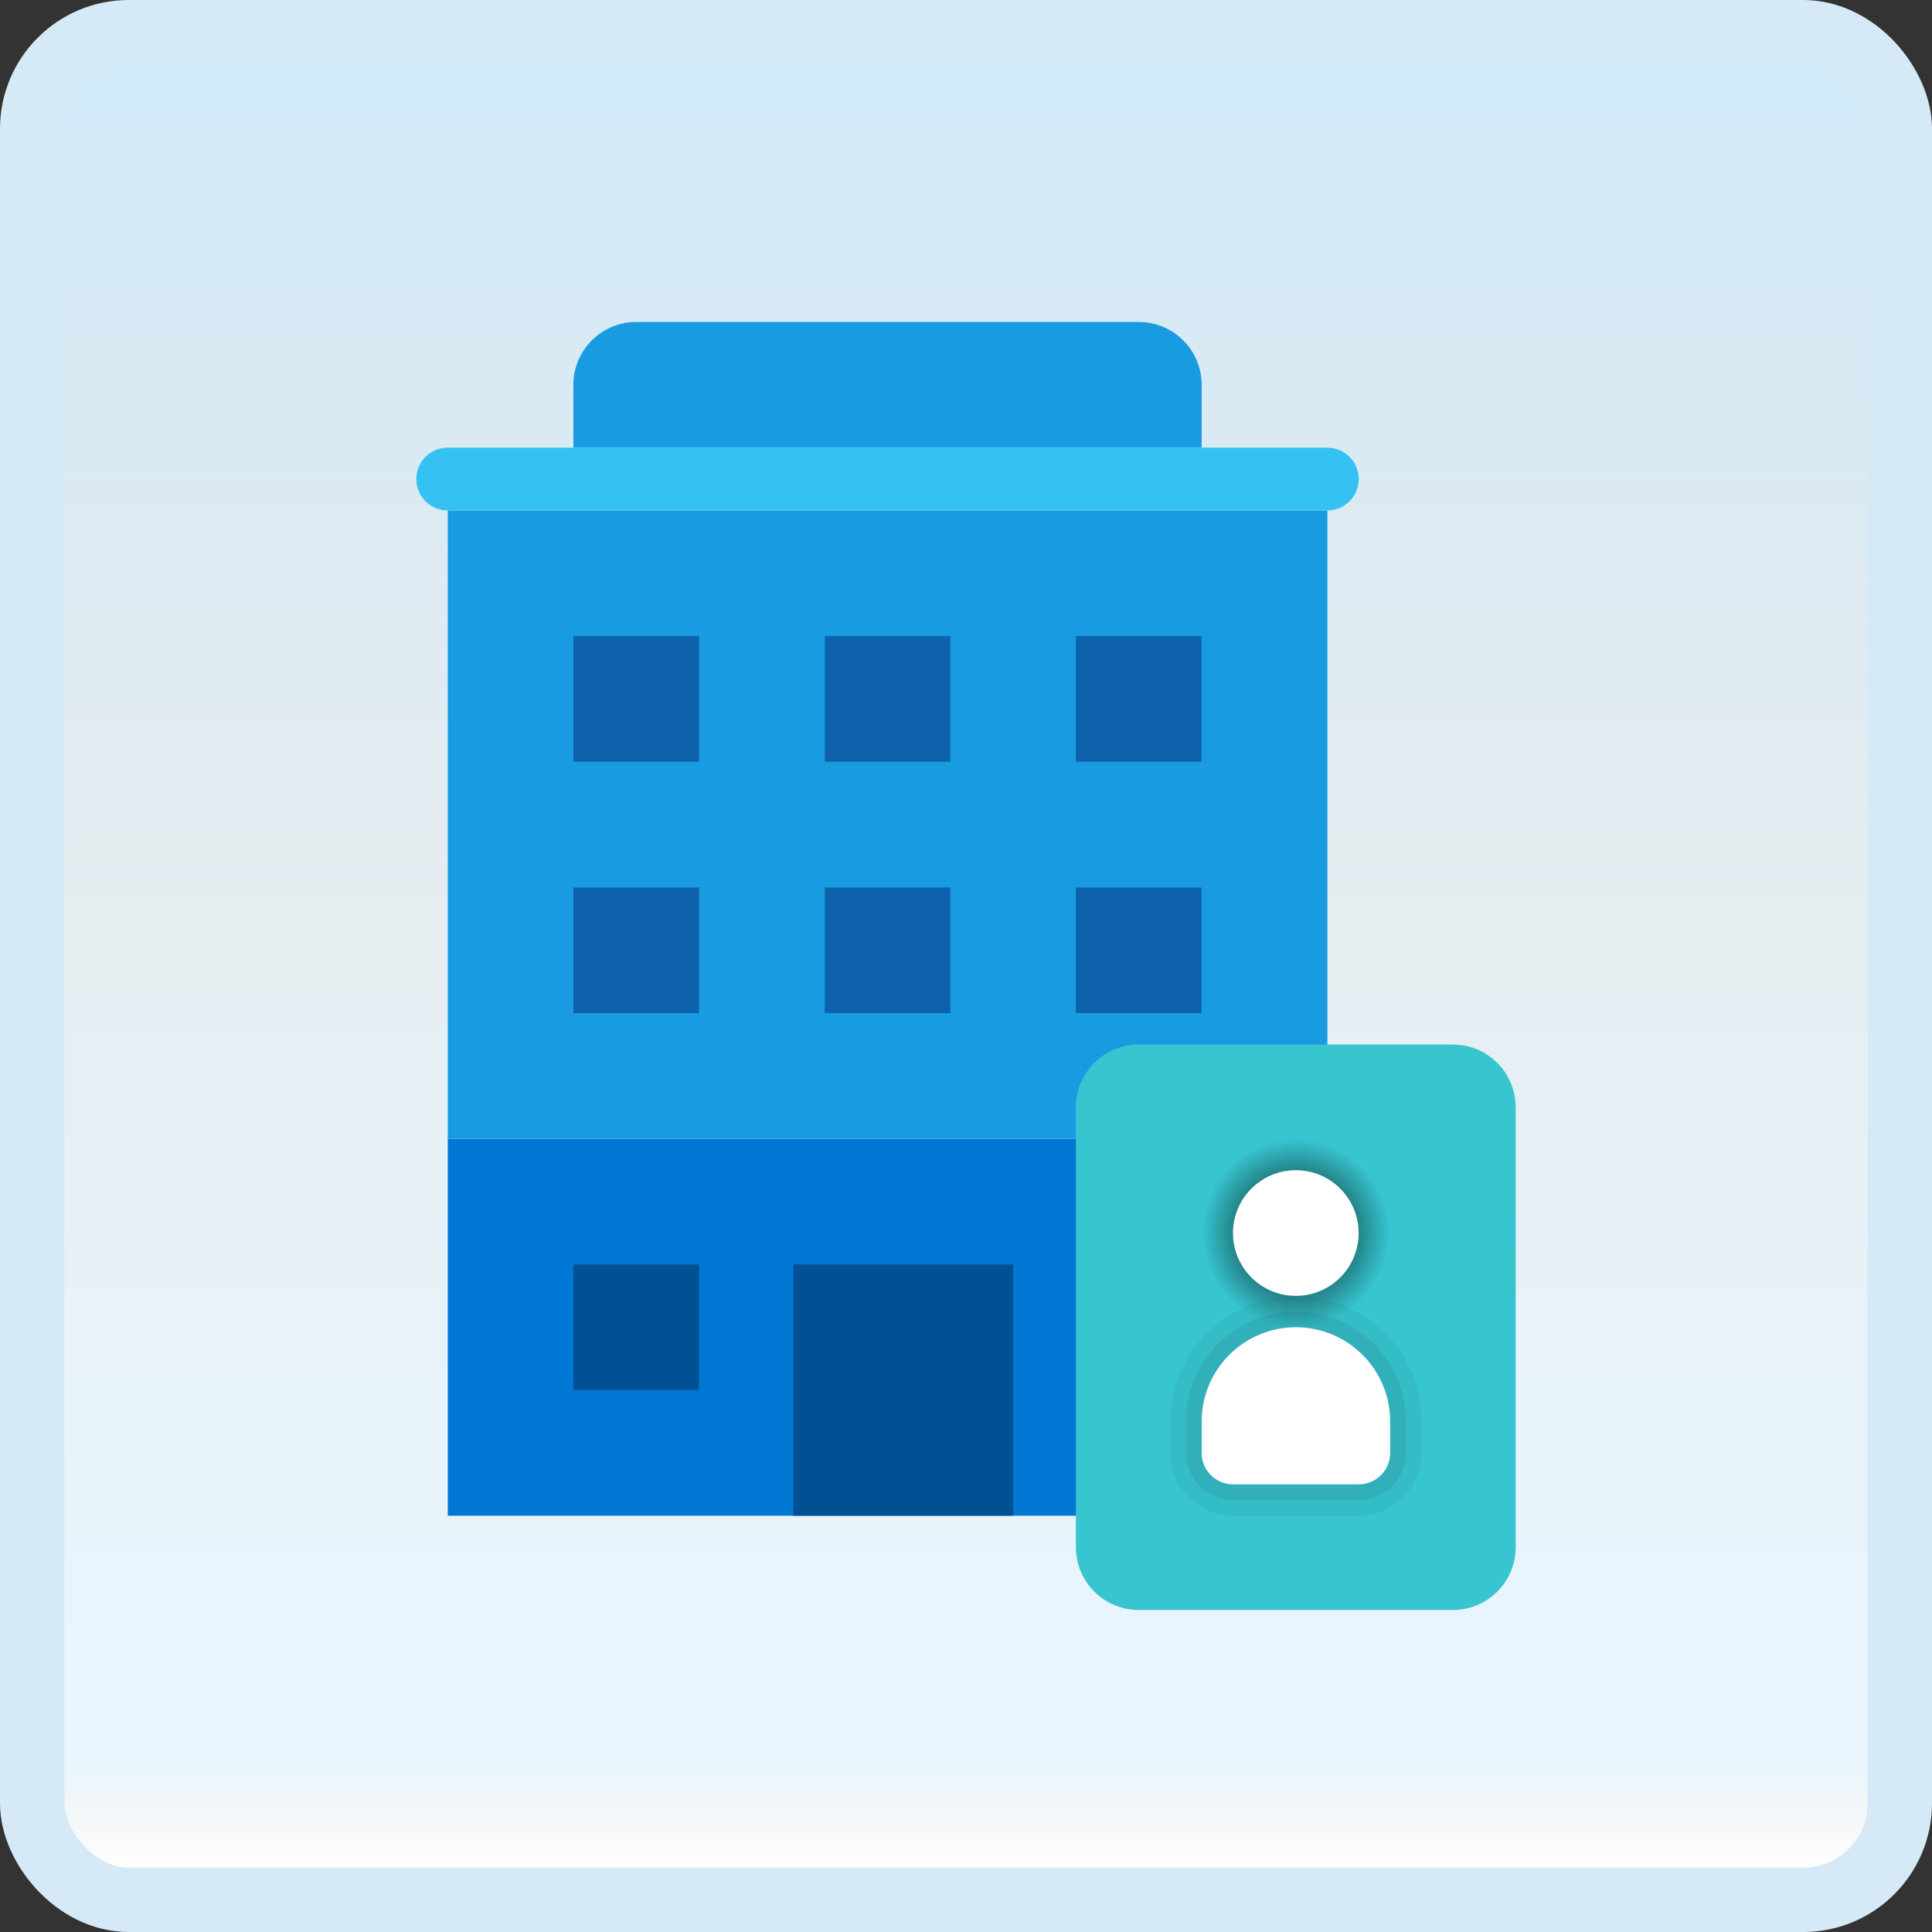 <svg width="150" height="150" viewBox="0 0 150 150" fill="none" xmlns="http://www.w3.org/2000/svg">
<rect x="0" y="0" width="150" height="150" fill="#333333" stroke="none"/>
<g id="contact-us">
<rect x="2.5" y="2.5" width="145" height="145" rx="7.5" fill="white"/>
<rect x="2.5" y="2.5" width="145" height="145" rx="7.5" fill="url(#paint0_linear_14_9446)" fill-opacity="0.2"/>
<g id="Group">
<path id="Vector" d="M103.059 88.415H34.767V117.683H103.059V88.415Z" fill="#0078D4"/>
<path id="Vector_2" d="M44.517 34.756H93.297V29.878C93.297 27.185 91.112 25 88.419 25H49.395C46.702 25 44.517 27.185 44.517 29.878V34.756Z" fill="#199BE2"/>
<path id="Vector_3" d="M34.767 39.634V88.415H103.059V39.634H34.767Z" fill="#199BE2"/>
<path id="Vector_4" d="M93.288 98.171H83.532V107.927H93.288V98.171Z" fill="#005094"/>
<path id="Vector_5" d="M78.66 98.171H61.587V117.683H78.66V98.171Z" fill="#005094"/>
<path id="Vector_6" d="M93.288 68.903H83.532V78.659H93.288V68.903Z" fill="#0D62AB"/>
<path id="Vector_7" d="M73.788 68.903H64.032V78.659H73.788V68.903Z" fill="#0D62AB"/>
<path id="Vector_8" d="M54.273 49.39H44.517V59.146H54.273V49.39Z" fill="#0D62AB"/>
<path id="Vector_9" d="M54.273 68.903H44.517V78.659H54.273V68.903Z" fill="#0D62AB"/>
<path id="Vector_10" d="M54.273 98.171H44.517V107.927H54.273V98.171Z" fill="#005094"/>
<path id="Vector_11" d="M73.788 49.39H64.032V59.146H73.788V49.39Z" fill="#0D62AB"/>
<path id="Vector_12" d="M93.288 49.39H83.532V59.146H93.288V49.39Z" fill="#0D62AB"/>
<path id="Vector_13" d="M103.053 39.634H34.76C33.411 39.634 32.321 38.542 32.321 37.195C32.321 35.849 33.411 34.756 34.76 34.756H103.053C104.402 34.756 105.492 35.849 105.492 37.195C105.492 38.542 104.402 39.634 103.053 39.634Z" fill="#35C1F1"/>
<path id="Vector_14" d="M117.679 120.122V85.976C117.679 83.281 115.496 81.097 112.801 81.097H88.41C85.715 81.097 83.532 83.281 83.532 85.976V120.122C83.532 122.817 85.715 125 88.41 125H112.801C115.496 125 117.679 122.817 117.679 120.122Z" fill="#37C6D0"/>
<path id="Vector_15" opacity="0.05" d="M100.616 100.61C95.236 100.61 90.86 104.985 90.86 110.366V112.805C90.86 115.495 93.048 117.683 95.738 117.683H105.494C108.185 117.683 110.373 115.495 110.373 112.805V110.366C110.373 104.985 105.997 100.61 100.616 100.61Z" fill="black"/>
<path id="Vector_16" opacity="0.07" d="M100.616 101.829C95.908 101.829 92.079 105.658 92.079 110.366V112.805C92.079 114.822 93.721 116.463 95.738 116.463H105.494C107.511 116.463 109.152 114.822 109.152 112.805V110.366C109.152 105.658 105.323 101.829 100.616 101.829Z" fill="black"/>
<path id="Vector_17" d="M100.615 103.049C104.656 103.049 107.932 99.773 107.932 95.732C107.932 91.691 104.656 88.415 100.615 88.415C96.574 88.415 93.298 91.691 93.298 95.732C93.298 99.773 96.574 103.049 100.615 103.049Z" fill="url(#paint1_radial_14_9446)"/>
<path id="Vector_18" d="M100.615 103.049C96.573 103.049 93.298 106.324 93.298 110.366V112.805C93.298 114.151 94.391 115.244 95.737 115.244H105.493C106.839 115.244 107.932 114.151 107.932 112.805V110.366C107.932 106.324 104.656 103.049 100.615 103.049Z" fill="white"/>
<path id="Vector_19" d="M100.606 100.61C103.3 100.61 105.484 98.426 105.484 95.732C105.484 93.038 103.3 90.854 100.606 90.854C97.912 90.854 95.728 93.038 95.728 95.732C95.728 98.426 97.912 100.61 100.606 100.61Z" fill="white"/>
</g>
<rect x="2.5" y="2.5" width="145" height="145" rx="7.5" stroke="#D5EAF6" stroke-width="5"/>
</g>
<defs>
<linearGradient id="paint0_linear_14_9446" x1="75" y1="5" x2="75" y2="145" gradientUnits="userSpaceOnUse">
<stop stop-color="#199AE0"/>
<stop offset="0.472" stop-color="#0D5176" stop-opacity="0.528"/>
<stop offset="0.941" stop-color="#12A6F7" stop-opacity="0.465"/>
<stop offset="1" stop-opacity="0"/>
</linearGradient>
<radialGradient id="paint1_radial_14_9446" cx="0" cy="0" r="1" gradientUnits="userSpaceOnUse" gradientTransform="translate(100.611 95.729) scale(7.317)">
<stop/>
<stop offset="1" stop-opacity="0"/>
</radialGradient>
</defs>
</svg>
